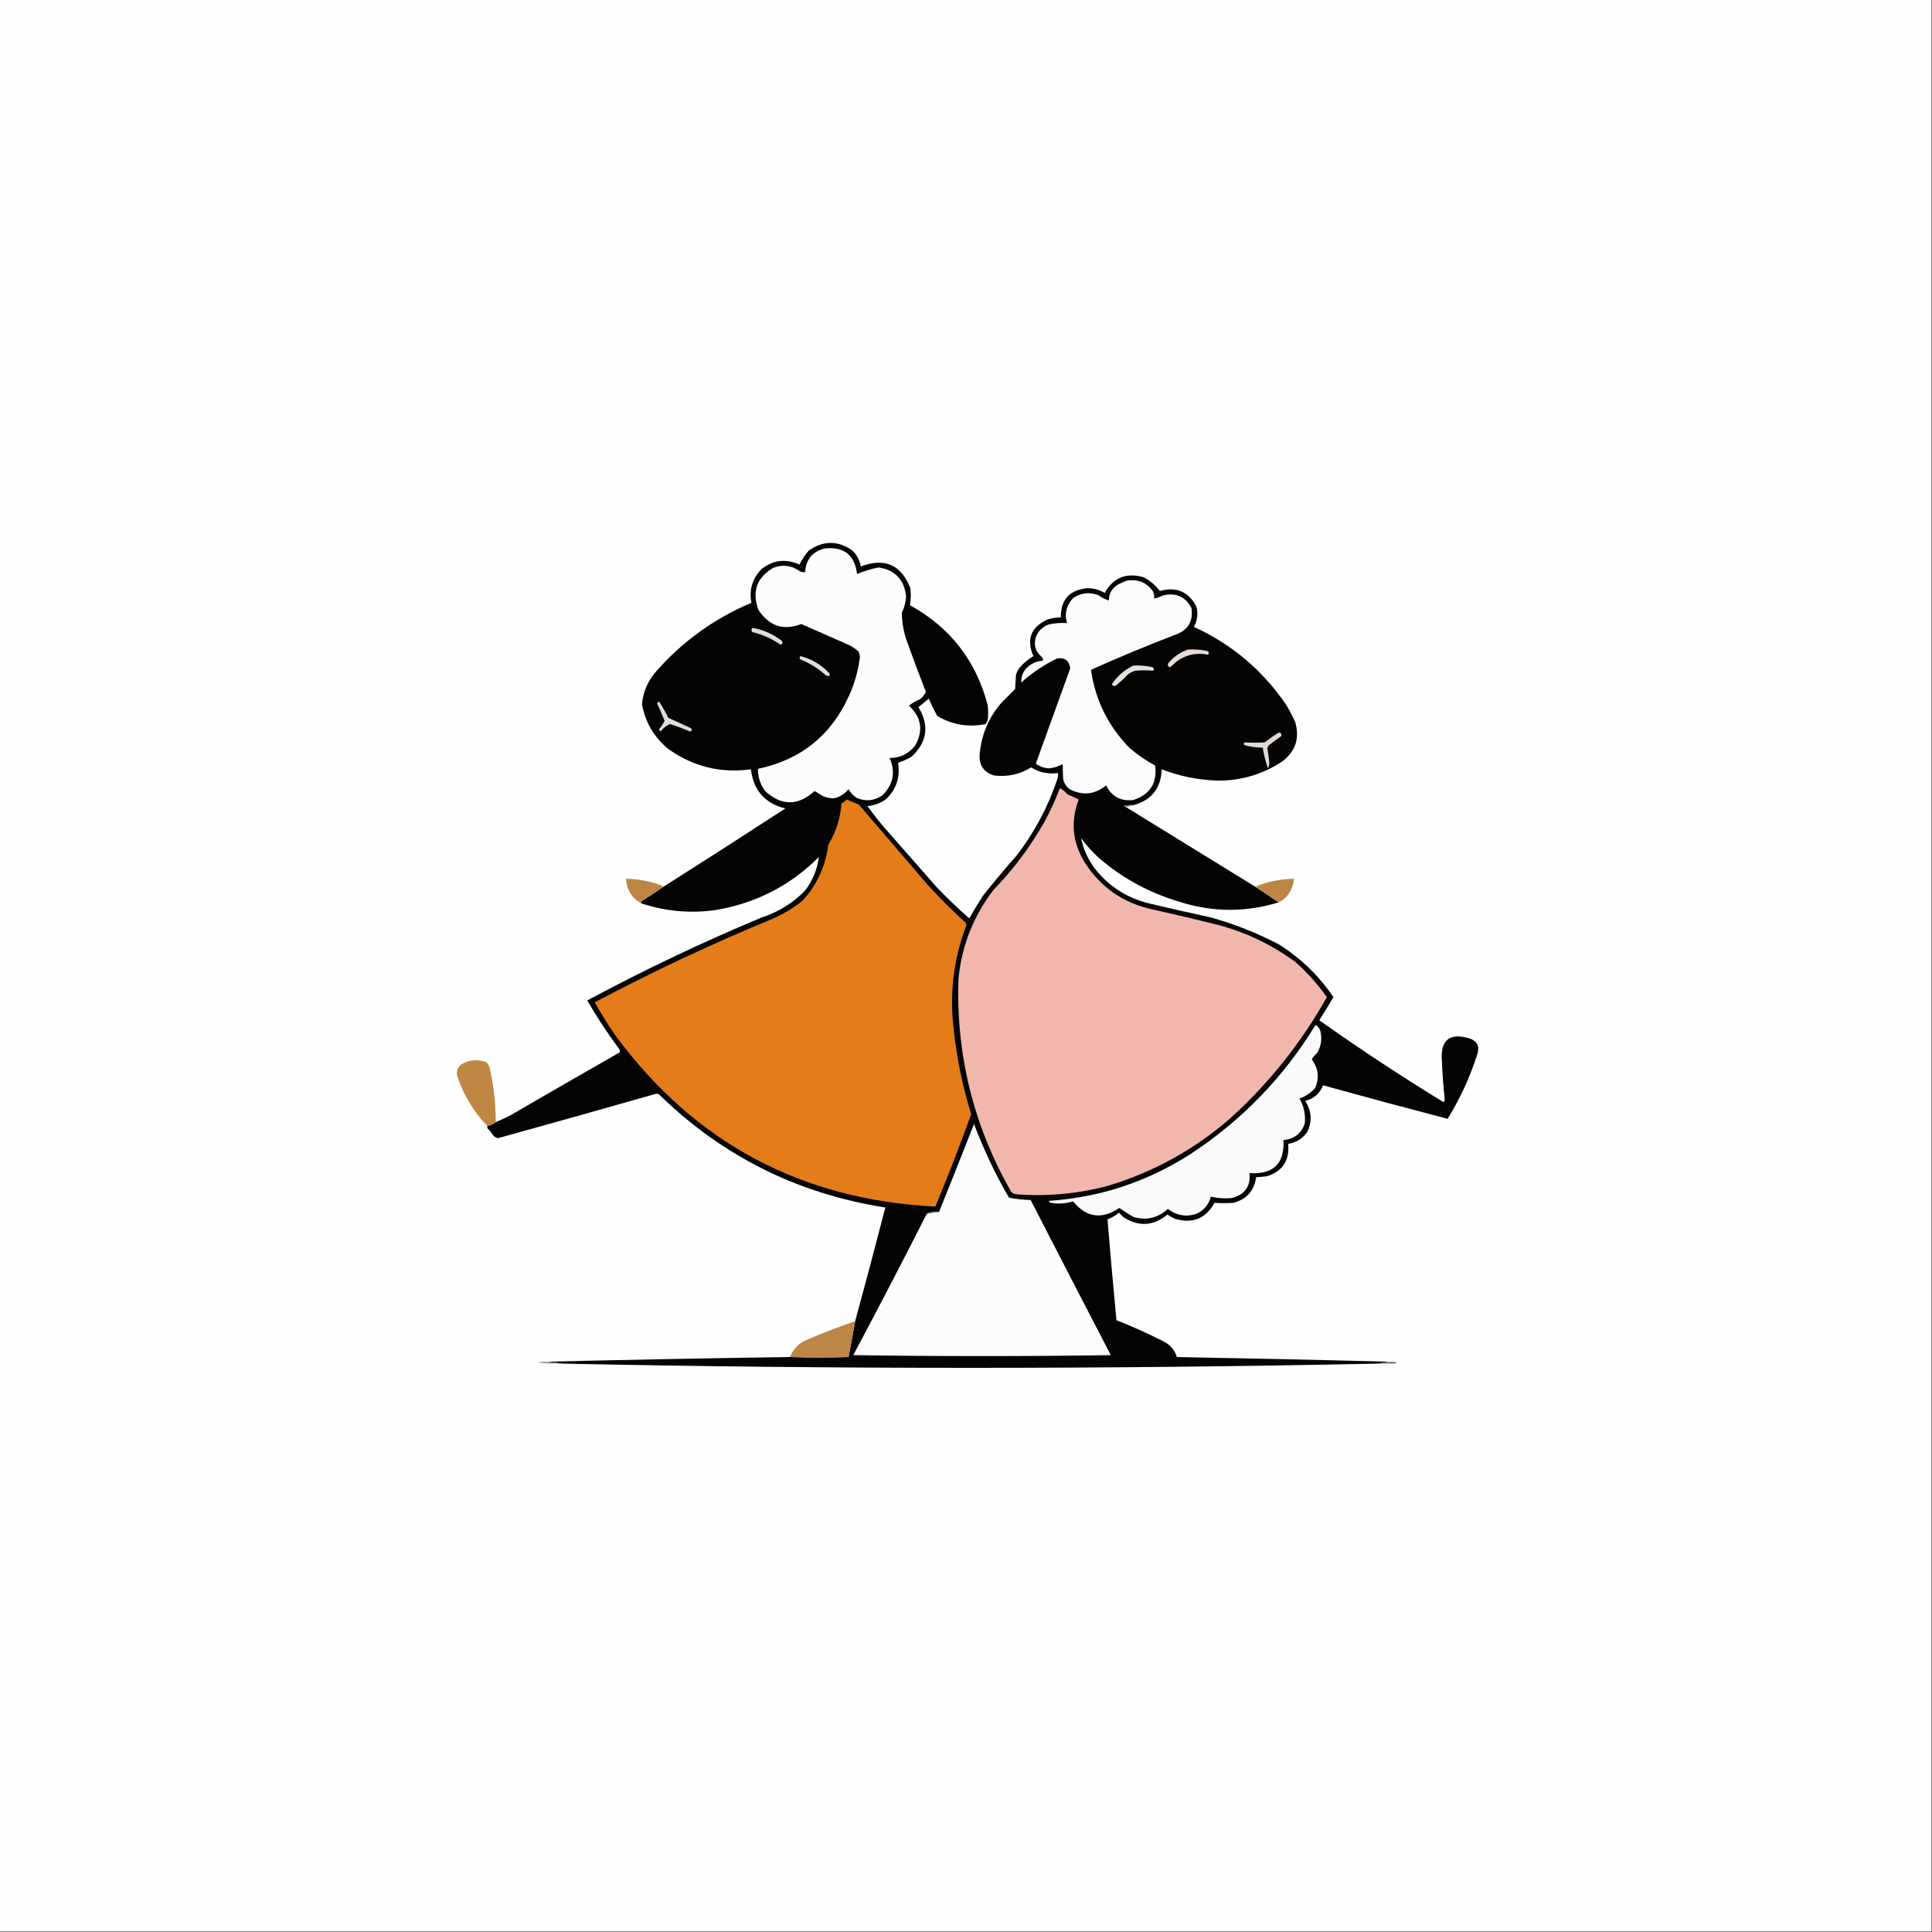 <?xml version="1.0" encoding="UTF-8" standalone="no"?>
<svg
   version="1.1"
   width="2048px"
   height="2048px"
   style="shape-rendering:geometricPrecision; text-rendering:geometricPrecision; image-rendering:optimizeQuality; fill-rule:evenodd; clip-rule:evenodd"
   id="svg98"
   sodipodi:docname="sheep_logo.svg"
   inkscape:version="1.1.2 (b8e25be833, 2022-02-05)"
   xmlns:inkscape="http://www.inkscape.org/namespaces/inkscape"
   xmlns:sodipodi="http://sodipodi.sourceforge.net/DTD/sodipodi-0.dtd"
   xmlns="http://www.w3.org/2000/svg"
   xmlns:svg="http://www.w3.org/2000/svg">
  <rect width="100%" height="100%" fill="#333333" stroke="none"/>
  <defs
     id="defs102" />
  <sodipodi:namedview
     id="namedview100"
     pagecolor="#ffffff"
     bordercolor="#666666"
     borderopacity="1.0"
     inkscape:pageshadow="2"
     inkscape:pageopacity="0.0"
     inkscape:pagecheckerboard="0"
     showgrid="false"
     inkscape:zoom="0.5510461"
     inkscape:cx="1353.7887"
     inkscape:cy="911.90192"
     inkscape:window-width="1920"
     inkscape:window-height="991"
     inkscape:window-x="-9"
     inkscape:window-y="-9"
     inkscape:window-maximized="1"
     inkscape:current-layer="svg98" />
  <g
     id="g4">
    <path
       style="opacity:1"
       fill="#fefefe"
       d="M -0.5,-0.5 C 682.167,-0.5 1364.83,-0.5 2047.5,-0.5C 2047.5,682.167 2047.5,1364.83 2047.5,2047.5C 1364.83,2047.5 682.167,2047.5 -0.5,2047.5C -0.5,1364.83 -0.5,682.167 -0.5,-0.5 Z"
       id="path2" />
  </g>
  <g
     id="g8">
    <path
       style="opacity:1"
       fill="#040503"
       d="M 903.5,583.5 C 908.338,588.176 911.338,593.842 912.5,600.5C 937.717,590.863 955.217,598.53 965,623.5C 965.79,629.552 965.624,635.552 964.5,641.5C 1007.13,664.975 1034.63,700.309 1047,747.5C 1047.67,752.833 1047.67,758.167 1047,763.5C 1046.33,764.833 1045.67,766.167 1045,767.5C 1026.86,771.227 1009.7,768.394 993.5,759C 990.215,752.981 987.215,746.814 984.5,740.5C 980.978,743.75 977.311,746.75 973.5,749.5C 985.325,768.893 982.991,786.393 966.5,802C 961.923,804.747 957.09,806.914 952,808.5C 954.438,823.517 950.272,836.351 939.5,847C 933.54,851.326 926.873,853.826 919.5,854.5C 924.475,861.31 929.642,867.976 935,874.5C 954.333,896.5 973.667,918.5 993,940.5C 1004.05,952.047 1015.55,963.047 1027.5,973.5C 1032.08,965.334 1036.92,957.334 1042,949.5C 1053.62,934.874 1065.62,920.541 1078,906.5C 1096.75,882.006 1111.08,855.006 1121,825.5C 1121.5,823.527 1121.66,821.527 1121.5,819.5C 1111.25,820.856 1101.75,818.856 1093,813.5C 1080.91,820.991 1067.74,823.824 1053.5,822C 1042.65,818.489 1037.65,810.989 1038.5,799.5C 1040.31,778.555 1048.14,760.221 1062,744.5C 1066.68,739.748 1071.35,735.081 1076,730.5C 1076.33,725.5 1076.67,720.5 1077,715.5C 1077.81,712.554 1079.14,709.888 1081,707.5C 1085.23,702.654 1090.06,698.654 1095.5,695.5C 1087.83,678.31 1092.5,665.477 1109.5,657C 1114.36,655.327 1119.36,654.494 1124.5,654.5C 1124.42,635.653 1133.75,625.32 1152.5,623.5C 1159.16,623.463 1165.32,625.13 1171,628.5C 1180.39,612.063 1194.22,606.563 1212.5,612C 1219.25,615.58 1224.91,620.414 1229.5,626.5C 1246.68,621.609 1259.51,626.943 1268,642.5C 1270.31,650.173 1269.48,657.506 1265.5,664.5C 1305.46,682.762 1337.96,710.095 1363,746.5C 1366.77,752.603 1370.1,758.937 1373,765.5C 1377.91,782.423 1373.41,796.256 1359.5,807C 1338.68,820.793 1315.68,827.626 1290.5,827.5C 1270.13,826.825 1250.46,822.825 1231.5,815.5C 1230.66,835.649 1220.66,848.315 1201.5,853.5C 1198.15,853.335 1194.82,853.502 1191.5,854C 1192.04,854.717 1192.71,855.217 1193.5,855.5C 1239.5,883.833 1285.5,912.167 1331.5,940.5C 1339.54,945.846 1347.54,951.18 1355.5,956.5C 1320.51,967.264 1285.51,967.097 1250.5,956C 1218.75,946.63 1190.41,931.297 1165.5,910C 1158.26,903.431 1151.76,896.265 1146,888.5C 1148.61,901.05 1153.94,912.383 1162,922.5C 1177.02,940.773 1196.18,952.606 1219.5,958C 1240.8,963.027 1262.13,967.86 1283.5,972.5C 1308.4,979.44 1332.4,988.94 1355.5,1001C 1378.74,1015.58 1398.08,1034.24 1413.5,1057C 1408.63,1065.25 1403.63,1073.42 1398.5,1081.5C 1441.44,1111.98 1485.44,1140.98 1530.5,1168.5C 1530.83,1167.5 1531.17,1166.5 1531.5,1165.5C 1530.04,1152.21 1529.04,1138.87 1528.5,1125.5C 1526.49,1102.33 1536.49,1094.17 1558.5,1101C 1566.14,1104 1568.64,1109.5 1566,1117.5C 1558.34,1141.66 1547.84,1164.49 1534.5,1186C 1490.51,1174.5 1446.51,1162.67 1402.5,1150.5C 1399.04,1159.24 1392.71,1164.74 1383.5,1167C 1390.32,1177.39 1391.16,1188.22 1386,1199.5C 1381.11,1206.88 1374.28,1211.22 1365.5,1212.5C 1367.19,1230.3 1359.52,1241.8 1342.5,1247C 1338.83,1247.33 1335.17,1247.67 1331.5,1248C 1329.51,1262.32 1321.51,1271.32 1307.5,1275C 1300.78,1275.54 1294.11,1275.54 1287.5,1275C 1278.11,1291.8 1264.11,1297.47 1245.5,1292C 1242.71,1290.7 1240.04,1289.2 1237.5,1287.5C 1222.5,1299.85 1206.83,1300.68 1190.5,1290C 1189,1288.5 1187.5,1287 1186,1285.5C 1182.46,1288.6 1178.46,1290.94 1174,1292.5C 1176.9,1328.16 1180.07,1363.83 1183.5,1399.5C 1200.52,1406.18 1217.19,1413.68 1233.5,1422C 1240.51,1425.51 1245.18,1431.01 1247.5,1438.5C 1322.51,1439.85 1397.51,1441.51 1472.5,1443.5C 1468.5,1444.17 1464.5,1444.83 1460.5,1445.5C 1172.51,1451.48 884.506,1451.48 596.5,1445.5C 590.5,1444.83 584.5,1444.17 578.5,1443.5C 664.829,1441.41 751.162,1439.74 837.5,1438.5C 857.997,1439.14 878.663,1439.14 899.5,1438.5C 901.833,1425.83 904.166,1413.17 906.5,1400.5C 917.435,1360.51 928.102,1320.34 938.5,1280C 845.35,1265.43 765.35,1225.43 698.5,1160C 696.833,1159.33 695.167,1159.33 693.5,1160C 638.398,1175.73 583.231,1191.23 528,1206.5C 525.497,1206.01 523.497,1204.68 522,1202.5C 520.71,1200.21 519.043,1198.21 517,1196.5C 516.517,1195.55 516.351,1194.55 516.5,1193.5C 519.912,1192.96 522.912,1191.62 525.5,1189.5C 530.891,1187.31 536.224,1184.81 541.5,1182C 579.918,1159.71 618.418,1137.54 657,1115.5C 657.315,1114.09 656.982,1112.76 656,1111.5C 643.839,1095.18 632.672,1078.18 622.5,1060.5C 682.862,1028.15 744.528,998.817 807.5,972.5C 825.004,966.838 840.171,957.504 853,944.5C 861.339,933.83 866.339,921.83 868,908.5C 837.128,939.354 799.962,958.187 756.5,965C 730.25,968.343 704.584,965.843 679.5,957.5C 679.414,956.504 679.748,955.671 680.5,955C 687.987,950.337 695.32,945.504 702.5,940.5C 745.975,912.927 789.308,885.093 832.5,857C 810.793,851.623 798.626,837.79 796,815.5C 763.911,819.852 734.744,812.686 708.5,794C 693.359,781.546 684.026,765.713 680.5,746.5C 681.69,734.123 686.19,723.123 694,713.5C 722.328,680.741 756.494,655.908 796.5,639C 793.9,625.132 797.566,613.132 807.5,603C 819.89,593.518 833.223,592.018 847.5,598.5C 850.044,592.959 853.378,587.959 857.5,583.5C 872.872,572.84 888.205,572.84 903.5,583.5 Z"
       id="path6" />
  </g>
  <g
     id="g12">
    <path
       style="opacity:1"
       fill="#fcfcfc"
       d="M 873.5,581.5 C 894.286,578.974 905.953,587.974 908.5,608.5C 915.821,605.357 923.488,603.024 931.5,601.5C 949.041,604.377 958.708,614.71 960.5,632.5C 960.095,638.455 958.595,644.122 956,649.5C 956.076,660.481 958.076,671.147 962,681.5C 968.225,698.948 974.725,716.281 981.5,733.5C 980.103,736.406 978.103,738.906 975.5,741C 971.172,742.829 967.172,745.162 963.5,748C 976.843,760.421 979.01,774.588 970,790.5C 963.118,799.107 954.118,803.44 943,803.5C 949.496,818.273 946.996,831.44 935.5,843C 927.014,848.853 918.014,849.853 908.5,846C 904.613,843.615 901.613,840.448 899.5,836.5C 895.77,841.066 891.103,844.233 885.5,846C 881.025,846.467 876.691,845.801 872.5,844C 869.462,842.151 866.462,840.318 863.5,838.5C 846.012,854.468 828.512,854.468 811,838.5C 805.831,831.334 803.331,823.501 803.5,815C 848.873,805.422 881.039,779.588 900,737.5C 905.865,724.573 909.698,711.073 911.5,697C 911.506,694.7 911.006,692.534 910,690.5C 907.094,687.963 903.927,685.796 900.5,684C 883.5,676.5 866.5,669 849.5,661.5C 830.393,668.706 815.226,663.706 804,646.5C 796.847,627.291 802.013,612.458 819.5,602C 829.944,598.025 839.611,599.358 848.5,606C 850.134,606.494 851.801,606.66 853.5,606.5C 854.232,593.433 860.899,585.1 873.5,581.5 Z"
       id="path10" />
  </g>
  <g
     id="g20" />
  <g
     id="g24">
    <path
       style="opacity:1"
       fill="#fcfbfb"
       d="M 1194.5,615.5 C 1206.02,613.655 1215.19,617.322 1222,626.5C 1223.25,629.014 1223.75,631.68 1223.5,634.5C 1226.87,633.677 1230.2,632.511 1233.5,631C 1246.9,628.124 1256.74,632.624 1263,644.5C 1265.05,658.794 1259.22,668.294 1245.5,673C 1215.49,684.505 1185.82,696.838 1156.5,710C 1161.04,742.088 1174.71,769.755 1197.5,793C 1205.81,800.143 1214.81,806.31 1224.5,811.5C 1226.81,830.066 1219.14,842.232 1201.5,848C 1188.12,849.643 1178.45,844.476 1172.5,832.5C 1160.78,842.144 1148.12,843.644 1134.5,837C 1130.4,834.228 1127.9,830.395 1127,825.5C 1126.72,820.216 1126.55,815.05 1126.5,810C 1122.14,812.395 1117.31,813.895 1112,814.5C 1106.84,814.224 1102.17,812.557 1098,809.5C 1110.11,775.922 1122.28,742.256 1134.5,708.5C 1133.39,700.215 1128.72,696.715 1120.5,698C 1106.66,704.753 1093.99,713.253 1082.5,723.5C 1082.31,715.056 1085.98,708.556 1093.5,704C 1097.19,701.715 1101.19,700.548 1105.5,700.5C 1105.76,699.022 1105.43,697.689 1104.5,696.5C 1097.68,690.94 1095.52,683.94 1098,675.5C 1100.5,669 1105,664.5 1111.5,662C 1118.03,660.544 1124.53,660.044 1131,660.5C 1128.21,650.498 1130.38,641.665 1137.5,634C 1145.97,628.311 1154.97,627.311 1164.5,631C 1167.86,633.546 1171.53,635.379 1175.5,636.5C 1175.47,629.389 1178.47,623.889 1184.5,620C 1187.82,618.17 1191.15,616.67 1194.5,615.5 Z"
       id="path22" />
  </g>
  <g
     id="g28">
    <path
       style="opacity:1"
       fill="#e4dcda"
       d="M 797.5,665.5 C 809.177,667.557 819.677,672.224 829,679.5C 829.783,681.319 829.283,682.652 827.5,683.5C 818.381,677.108 808.381,672.608 797.5,670C 796.272,668.51 796.272,667.01 797.5,665.5 Z"
       id="path26" />
  </g>
  <g
     id="g32">
    <path
       style="opacity:1"
       fill="#e5dcdb"
       d="M 1259.5,688.5 C 1266.24,688.171 1272.91,688.671 1279.5,690C 1281.59,690.953 1281.93,692.286 1280.5,694C 1268.42,691.582 1257.42,693.915 1247.5,701C 1245.09,703.285 1242.59,705.451 1240,707.5C 1238.32,706.534 1237.66,705.201 1238,703.5C 1243.83,696.355 1251,691.355 1259.5,688.5 Z"
       id="path30" />
  </g>
  <g
     id="g36">
    <path
       style="opacity:1"
       fill="#e4dddc"
       d="M 848.5,695.5 C 860.361,698.518 870.527,704.518 879,713.5C 879.483,714.448 879.649,715.448 879.5,716.5C 878.127,716.657 876.793,716.49 875.5,716C 867.546,708.721 858.546,703.054 848.5,699C 847.316,697.855 847.316,696.688 848.5,695.5 Z"
       id="path34" />
  </g>
  <g
     id="g40">
    <path
       style="opacity:1"
       fill="#e6dfde"
       d="M 1201.5,705.5 C 1207.91,705.183 1214.24,705.683 1220.5,707C 1223.12,707.576 1223.79,708.91 1222.5,711C 1216.22,710.465 1209.89,710.465 1203.5,711C 1200.55,711.806 1197.89,713.139 1195.5,715C 1191.47,719.368 1187.13,723.368 1182.5,727C 1180.92,727.388 1179.59,726.888 1178.5,725.5C 1184.36,716.632 1192.03,709.965 1201.5,705.5 Z"
       id="path38" />
  </g>
  <g
     id="g44">
    <path
       style="opacity:1"
       fill="#e2dbda"
       d="M 698.5,743.5 C 702.199,749.058 705.533,754.892 708.5,761C 716.584,764.473 724.584,768.14 732.5,772C 733.821,773.545 733.488,774.711 731.5,775.5C 724.485,772.409 717.319,769.742 710,767.5C 706.133,769.353 702.799,772.02 700,775.5C 699.626,774.584 699.126,773.75 698.5,773C 700.996,770.344 702.996,767.344 704.5,764C 701.98,757.79 699.313,751.624 696.5,745.5C 697.243,744.818 697.909,744.151 698.5,743.5 Z"
       id="path42" />
  </g>
  <g
     id="g48">
    <path
       style="opacity:1"
       fill="#e1d9d8"
       d="M 1355.5,776.5 C 1358.08,776.722 1358.91,778.055 1358,780.5C 1353.36,783.641 1348.86,786.974 1344.5,790.5C 1344.17,791.5 1343.83,792.5 1343.5,793.5C 1344.35,798.475 1345.02,803.475 1345.5,808.5C 1345.59,810.712 1345.09,812.712 1344,814.5C 1341.6,807.368 1339.77,800.035 1338.5,792.5C 1332.06,792.537 1325.72,791.704 1319.5,790C 1318.17,789 1318.17,788 1319.5,787C 1326.48,787.331 1333.48,787.331 1340.5,787C 1345.4,783.248 1350.4,779.748 1355.5,776.5 Z"
       id="path46" />
  </g>
  <g
     id="g52">
    <path
       style="opacity:1"
       fill="#f1b7ac"
       d="M 1123.5,835.5 C 1126.56,837.051 1129.23,839.218 1131.5,842C 1135.58,843.744 1139.58,845.577 1143.5,847.5C 1134.63,870.828 1136.79,893.161 1150,914.5C 1166.93,940.735 1190.76,957.235 1221.5,964C 1244.24,969.019 1266.91,974.353 1289.5,980C 1320.21,987.994 1348.21,1001.33 1373.5,1020C 1385.94,1031.1 1396.94,1043.44 1406.5,1057C 1379.36,1105.53 1345.03,1148.53 1303.5,1186C 1265.73,1218.73 1222.73,1242.39 1174.5,1257C 1142.69,1265.46 1110.36,1268.46 1077.5,1266C 1075.32,1265.84 1073.49,1265 1072,1263.5C 1032,1193.49 1013.33,1118.16 1016,1037.5C 1019.49,1002.54 1031.83,971.206 1053,943.5C 1074.08,921.763 1092.08,897.763 1107,871.5C 1113.33,859.837 1118.83,847.837 1123.5,835.5 Z"
       id="path50" />
  </g>
  <g
     id="g56">
    <path
       style="opacity:1"
       fill="#e47d19"
       d="M 897.5,847.5 C 901.771,849.297 906.104,851.13 910.5,853C 934.667,881.167 958.833,909.333 983,937.5C 996,951.833 1009.67,965.5 1024,978.5C 1024.17,979.167 1024.33,979.833 1024.5,980.5C 1010.8,1016.34 1006.3,1053.34 1011,1091.5C 1014.24,1121.94 1020.4,1151.78 1029.5,1181C 1017.62,1213.97 1004.95,1246.64 991.5,1279C 849.746,1271.89 736.913,1211.72 653,1098.5C 644.906,1086.9 637.406,1074.9 630.5,1062.5C 691.11,1030.36 753.11,1001.19 816.5,975C 828.821,969.846 840.154,963.179 850.5,955C 865.944,938.267 875.111,918.434 878,895.5C 886.272,882.015 890.939,867.348 892,851.5C 894.167,850.512 896,849.179 897.5,847.5 Z"
       id="path54" />
  </g>
  <g
     id="g60">
    <path
       style="opacity:1"
       fill="#7f7f7f"
       d="M 1201.5,853.5 C 1198.83,854.167 1196.17,854.833 1193.5,855.5C 1192.71,855.217 1192.04,854.717 1191.5,854C 1194.82,853.502 1198.15,853.335 1201.5,853.5 Z"
       id="path58" />
  </g>
  <g
     id="g64">
    <path
       style="opacity:1"
       fill="#bd8645"
       d="M 702.5,940.5 C 695.32,945.504 687.987,950.337 680.5,955C 679.748,955.671 679.414,956.504 679.5,957.5C 669.624,951.77 664.291,943.103 663.5,931.5C 676.382,931.709 688.882,934.043 701,938.5C 702.03,938.836 702.53,939.503 702.5,940.5 Z"
       id="path62" />
  </g>
  <g
     id="g68">
    <path
       style="opacity:1"
       fill="#bd8645"
       d="M 1355.5,956.5 C 1347.54,951.18 1339.54,945.846 1331.5,940.5C 1332.35,939.034 1333.68,938.2 1335.5,938C 1347.17,933.915 1359.17,931.748 1371.5,931.5C 1371.58,934.271 1371.08,936.937 1370,939.5C 1367.47,947.294 1362.63,952.96 1355.5,956.5 Z"
       id="path66" />
  </g>
  <g
     id="g72">
    <path
       style="opacity:1"
       fill="#fbfafa"
       d="M 1394.5,1086.5 C 1397.49,1088.21 1399.33,1090.88 1400,1094.5C 1401.5,1102.37 1400.17,1109.71 1396,1116.5C 1393.78,1118.38 1391.94,1120.55 1390.5,1123C 1397.62,1132.54 1398.79,1142.71 1394,1153.5C 1389.34,1158.57 1383.84,1162.24 1377.5,1164.5C 1382.35,1172.9 1384.18,1181.9 1383,1191.5C 1379.12,1201.87 1371.62,1207.53 1360.5,1208.5C 1361.85,1233.48 1349.85,1245.15 1324.5,1243.5C 1325.9,1257.63 1319.57,1266.47 1305.5,1270C 1298.08,1270.7 1290.75,1270.2 1283.5,1268.5C 1281.29,1277.22 1275.96,1283.38 1267.5,1287C 1256.69,1290.22 1246.86,1288.39 1238,1281.5C 1227.3,1291.19 1215.13,1294.02 1201.5,1290C 1196.34,1286.99 1191.34,1283.83 1186.5,1280.5C 1167.9,1293.04 1151.56,1290.71 1137.5,1273.5C 1129.52,1275.89 1121.52,1276.39 1113.5,1275C 1112.83,1274.33 1112.17,1273.67 1111.5,1273C 1166.12,1269.35 1216.45,1252.68 1262.5,1223C 1316.74,1187.31 1360.74,1141.81 1394.5,1086.5 Z"
       id="path70" />
  </g>
  <g
     id="g76">
    <path
       style="opacity:1"
       fill="#be8744"
       d="M 525.5,1189.5 C 522.912,1191.62 519.912,1192.96 516.5,1193.5C 502.233,1178.66 491.733,1161.33 485,1141.5C 483.282,1135.84 484.782,1131.34 489.5,1128C 497.858,1123.22 506.525,1122.55 515.5,1126C 517.041,1127.58 518.208,1129.41 519,1131.5C 523.323,1150.58 525.49,1169.91 525.5,1189.5 Z"
       id="path74" />
  </g>
  <g
     id="g80">
    <path
       style="opacity:1"
       fill="#fdfcfc"
       d="M 982.5,1286.5 C 986.937,1285.89 991.27,1285.22 995.5,1284.5C 1008.03,1253.59 1020.36,1222.59 1032.5,1191.5C 1042.68,1218.52 1055.01,1244.52 1069.5,1269.5C 1077.06,1271.09 1084.73,1271.93 1092.5,1272C 1120.6,1326.69 1148.93,1381.53 1177.5,1436.5C 1086.5,1437.83 995.5,1437.83 904.5,1436.5C 931.07,1386.69 957.07,1336.69 982.5,1286.5 Z"
       id="path78" />
  </g>
  <g
     id="g84">
    <path
       style="opacity:1"
       fill="#a18f8d"
       d="M 995.5,1284.5 C 991.27,1285.22 986.937,1285.89 982.5,1286.5C 986.373,1284.57 990.706,1283.9 995.5,1284.5 Z"
       id="path82" />
  </g>
  <g
     id="g88">
    <path
       style="opacity:1"
       fill="#bc8646"
       d="M 906.5,1400.5 C 904.166,1413.17 901.833,1425.83 899.5,1438.5C 878.663,1439.14 857.997,1439.14 837.5,1438.5C 840.5,1430.66 845.833,1424.83 853.5,1421C 870.96,1413.46 888.627,1406.63 906.5,1400.5 Z"
       id="path86" />
  </g>
  <g
     id="g92">
    <path
       style="opacity:1"
       fill="#b29894"
       d="M 578.5,1443.5 C 584.5,1444.17 590.5,1444.83 596.5,1445.5C 587.808,1445.83 579.141,1445.5 570.5,1444.5C 573.086,1443.52 575.753,1443.19 578.5,1443.5 Z"
       id="path90" />
  </g>
  <g
     id="g96">
    <path
       style="opacity:1"
       fill="#7e7e81"
       d="M 1472.5,1443.5 C 1475.19,1443.34 1477.85,1443.5 1480.5,1444C 1480,1444.5 1479.5,1445 1479,1445.5C 1473.04,1445.42 1466.88,1445.42 1460.5,1445.5C 1464.5,1444.83 1468.5,1444.17 1472.5,1443.5 Z"
       id="path94" />
  </g>
</svg>
